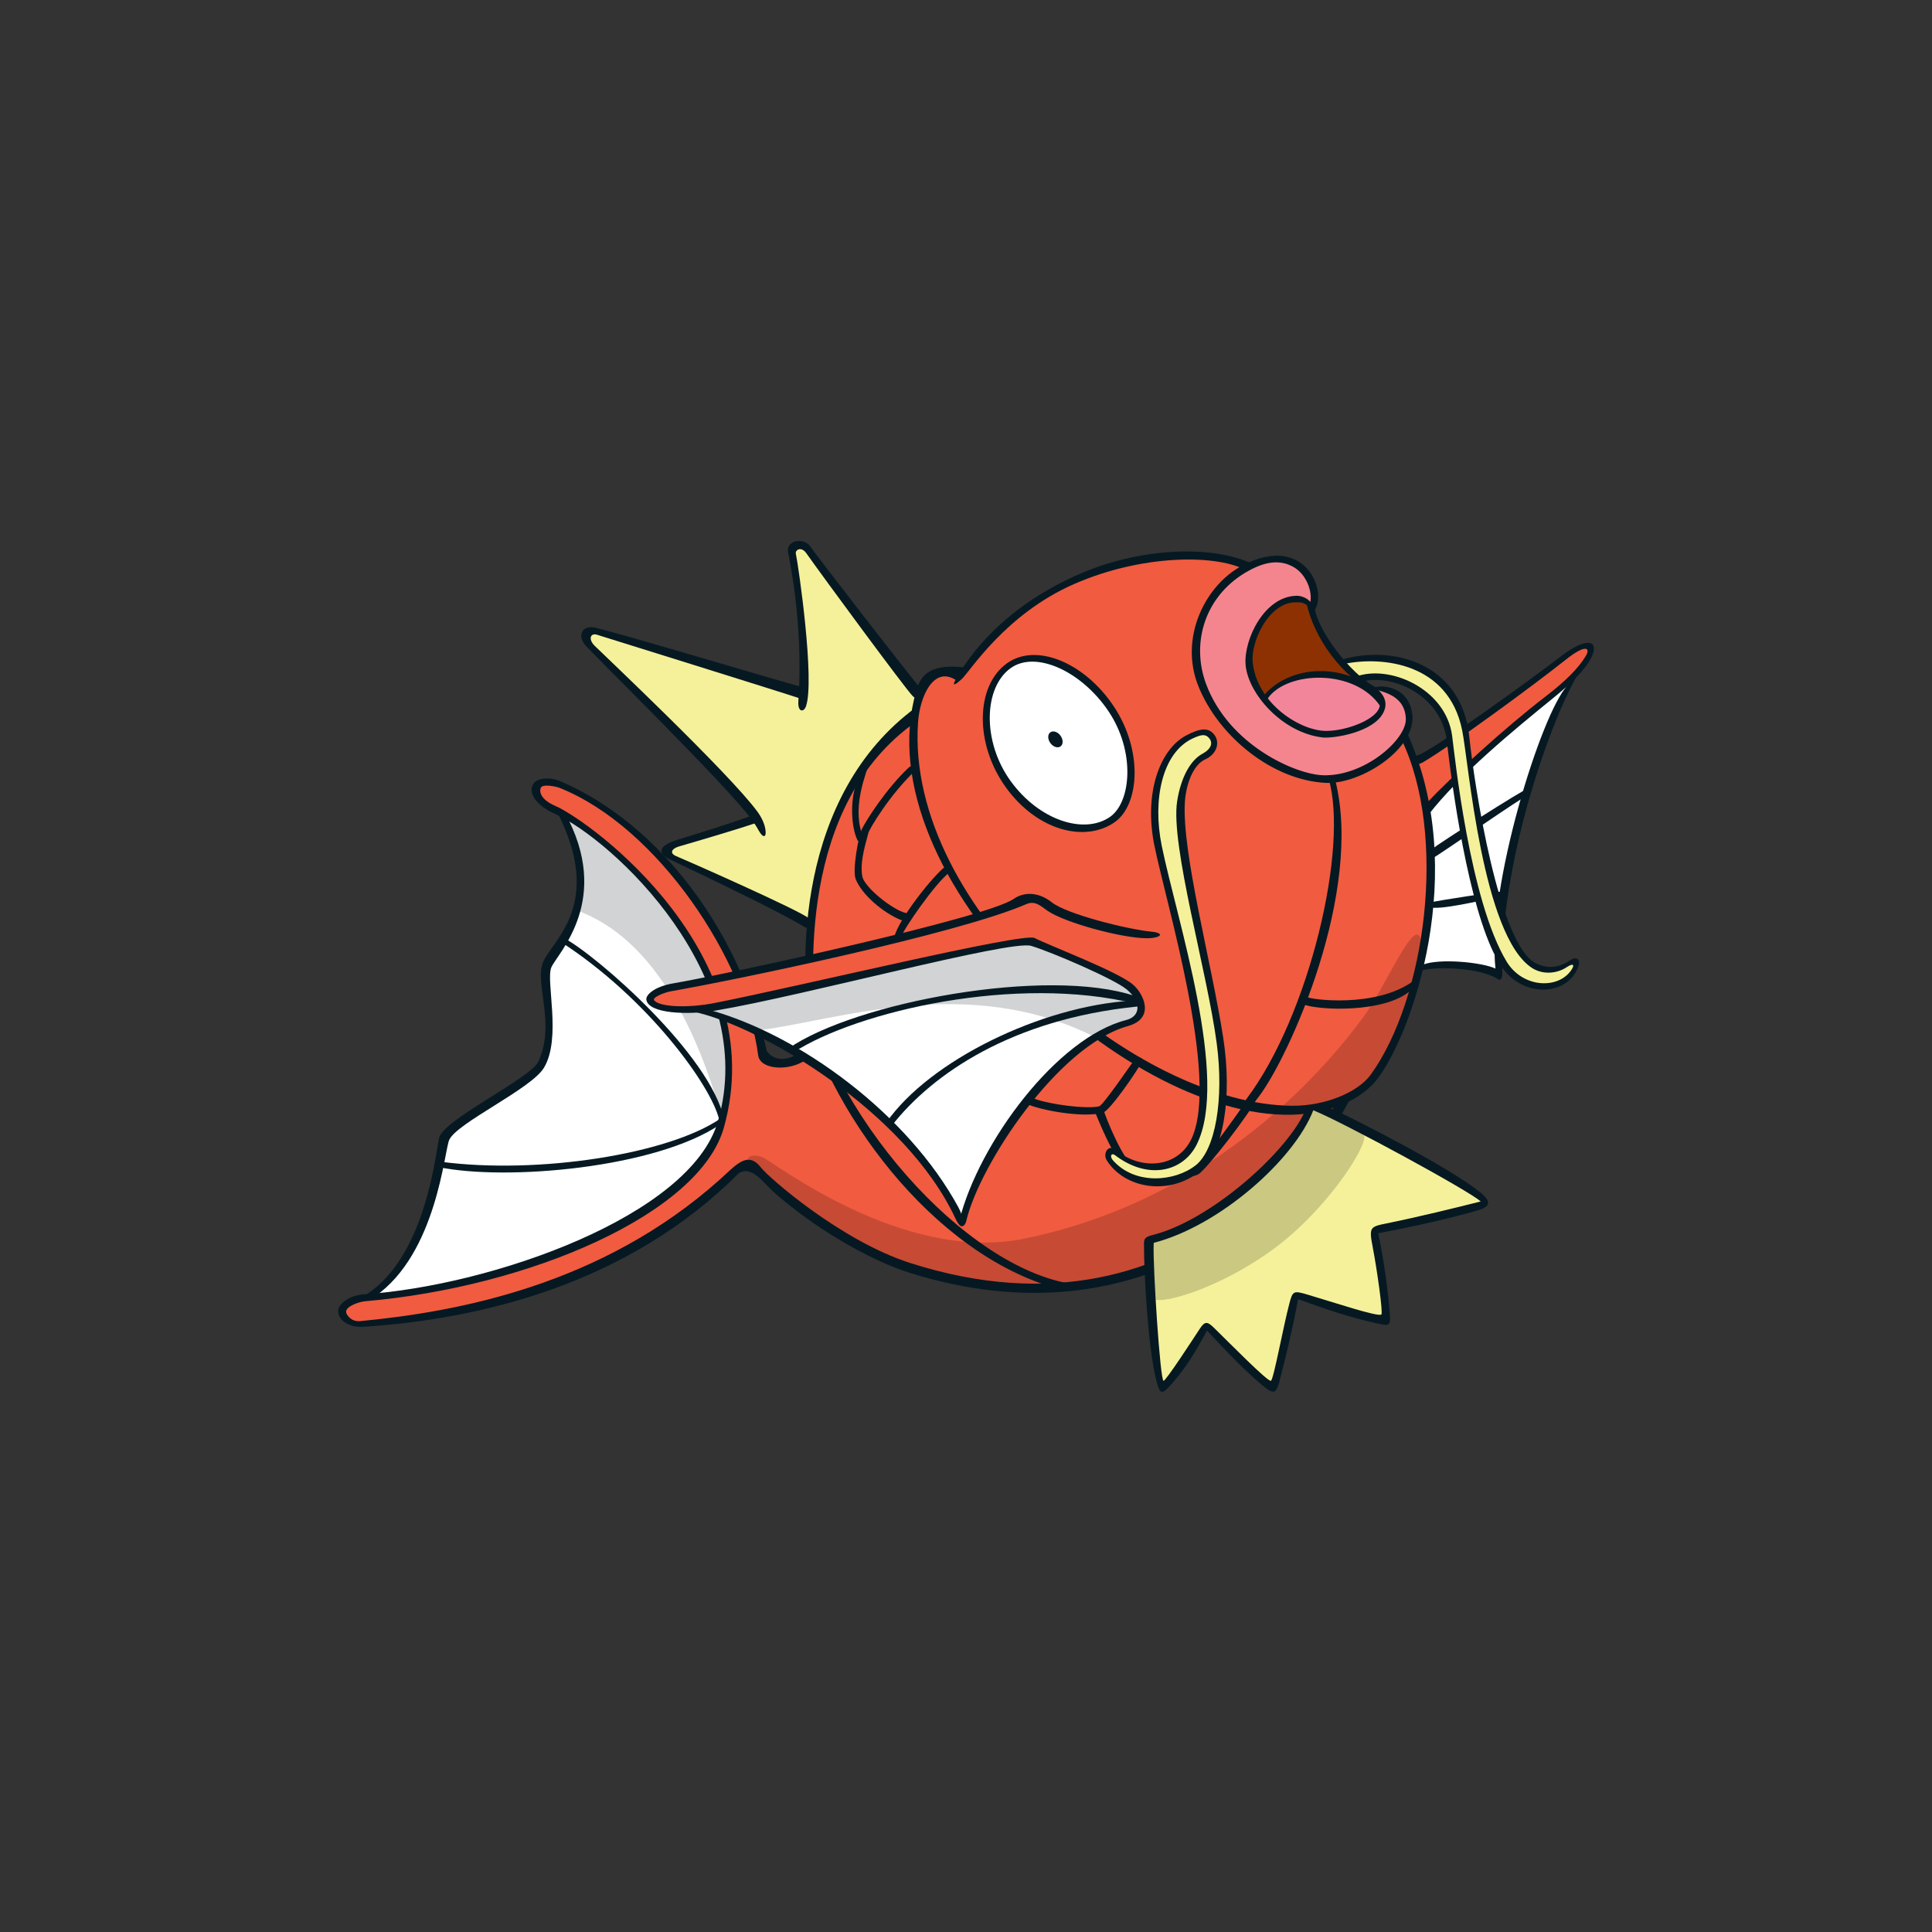 <svg width="800" height="800" viewBox="0 0 800 800" fill="none" xmlns="http://www.w3.org/2000/svg">
<rect x="0" y="0" width="800" height="800" fill="#333333" stroke="none"/>
<g clip-path="url(#clip0_42_70668)">
<path d="M377.89 297.441C349.532 313.691 329.514 363.624 335.116 429.224C336.103 440.817 317.559 442.138 316.795 437.87C309.052 394.749 272.089 336.837 228.508 324.284C226.312 323.658 223.073 323.491 222.211 325.34C221.405 327.05 222.267 331.193 224.408 332.291C293.913 367.906 302.643 434.409 302.018 446.864C298.25 522.208 159.114 537.972 147.354 538.5C143.864 538.653 141.473 540.572 141.654 544.033C141.807 546.938 145.63 549.01 149.258 548.704C234.5 541.447 275.314 510.142 304.534 485.245C305.854 484.119 309.483 481.659 312.624 484.898C346.168 519.484 395.989 532.745 416.396 533.774C474.809 536.749 534.32 500.397 555.408 457.512C556.283 455.719 565.917 451.813 569.684 445.822C589.396 414.349 602.964 349.181 582.07 305.712C577.233 307.783 555.491 345.386 509.77 303.001C482.176 277.437 499.052 243.171 515.65 234.191C474.156 219.316 423.333 244.561 401.188 275.588C397.727 280.426 391.902 276.103 386.328 279.147C379.35 282.956 381.713 295.258 377.918 297.427L377.89 297.441Z" fill="#F15B40"/>
<path d="M242.882 262.396C239.004 267.623 314.195 331.596 312.527 338.463C312.041 340.478 276.009 349.097 276.009 352.545C276.009 355.992 324.871 375.718 335.13 382.946C341.247 333.639 360.722 309.034 375.166 299.915C378.683 297.691 382.617 288.446 378.474 284.999C374.332 281.538 336.534 226.67 331.196 225.724C330.182 225.544 328.291 226.294 328.5 229.228C329.473 243.045 335.158 282.163 332.336 285.541C328.875 289.698 246.538 257.461 242.882 262.41V262.396Z" fill="#F5F19A"/>
<path d="M543.731 249.676C546.845 245.005 541.632 234.107 533.361 231.785C525.062 229.45 506.128 237.235 497.565 254.861C490.073 270.319 496.787 313.357 547.623 322.963C562.97 325.855 581.222 309.59 583.822 300.513C586.421 291.435 577.191 284.234 572.784 285.263C568.378 286.306 559.3 279.758 555.408 275.352C551.516 270.945 540.131 255.084 543.745 249.676H543.731Z" fill="#F4858E"/>
<path d="M541.645 249.941C540.867 244.242 522.976 248.898 518.305 266.025C513.468 283.749 531.79 301.556 547.359 304.67C556.297 306.463 571.213 298.97 572.52 293.257C573.813 287.558 565.778 284.36 562.622 281.844C554.838 275.616 542.813 258.462 541.645 249.941Z" fill="#8D3103"/>
<path d="M572.256 291.171C572.172 287.793 547.275 269.485 525.437 286.681C520.961 290.198 533.096 301.277 545.552 303.612C551.932 304.808 572.52 301.013 572.27 291.171H572.256Z" fill="#F3859B"/>
<path d="M235.528 344.175C232.901 339.977 235.904 339.046 237.252 339.963C304.172 385.712 303.422 443.54 299.613 461.876C292.134 497.866 226.187 528.268 162.547 536.567C153.623 537.735 154.318 534.384 156.32 532.98C176.727 518.801 181.092 477.376 184.053 470.981C186.124 466.491 222.587 444.639 225.2 439.843C229.648 431.683 224.922 407.175 225.937 402.032C226.284 400.294 238.615 379.442 239.31 370.115C239.657 365.499 240.686 352.474 235.501 344.175H235.528Z" fill="white"/>
<path d="M591.078 336.613C589.215 332.387 642.971 286.18 646.349 284.887C649.727 283.594 649.602 286.486 648.239 287.917C638.745 298.038 617.004 368.197 620.632 402.171C621.021 405.799 619.77 403.561 617.629 402.171C612.444 398.807 596.625 399.321 592.468 400.1C588.312 400.878 589.09 398.543 589.618 395.429C590.133 392.315 594.956 345.427 591.064 336.613H591.078Z" fill="white"/>
<path d="M592.913 351.599C595.665 349.361 630.432 327.05 632.684 326.536C634.936 326.021 633.657 329.413 632.448 329.413C631.239 329.413 595.276 354.421 593.886 354.949C592.51 355.464 590.147 353.865 592.913 351.613V351.599Z" fill="#061922"/>
<path d="M592.982 373.535C594.887 373.006 619.951 369.072 623.412 369.072C624.343 369.072 624.455 370.907 622.369 371.074C619.951 371.269 600.239 376.315 593.497 375.884C591.578 375.759 589.868 374.396 592.968 373.535H592.982Z" fill="#061922"/>
<path d="M234.861 338.268C271.56 361.997 307.37 406.759 300.099 460.014C299.293 465.936 299.015 462.933 298.473 461.056C284.294 411.958 263.206 385.323 237.961 376.676C241.075 366.654 241.784 354.17 234.861 338.268Z" fill="#D1D3D4"/>
<path d="M310.567 481.797C308.023 479.003 311.61 477.655 315.752 479.198C319.909 480.755 373.623 523.278 424.153 512.908C505.072 496.31 550.709 439.774 564.207 421.619C574.675 407.537 586.63 376.677 588.673 390.495C591.426 409.066 571.519 449.616 557.048 455.677C537.072 485.495 502.083 515.925 486.222 522.931C437.624 544.408 377.293 526.559 363.808 520.859C350.324 515.146 320.923 493.196 310.553 481.783L310.567 481.797Z" fill="#C74A34"/>
<path d="M444.393 531.744C399.576 525.197 342.609 460.973 331.738 403.02C331.599 405.647 331.182 408.288 330.612 410.915C342.122 459.347 385.786 519.233 437.901 533.607C438.527 533.774 445.033 531.841 444.393 531.758V531.744Z" fill="#061922"/>
<path d="M587.297 314.914C595.387 310.368 647.419 272.89 649.504 270.486C650.922 268.845 657.386 266.51 658.29 267.803C660.055 270.319 649.796 283.789 648.49 284.276C640.802 287.153 594.65 328.078 593.121 333.138C591.05 340.047 583.613 316.985 587.283 314.914H587.297Z" fill="#F15B40"/>
<path d="M659.069 271.973C662.155 265.44 657.539 263.09 645.96 272.057C635.311 280.3 592.204 311.536 587.033 312.731C584.461 313.329 584.934 318.181 589.285 315.609C601.615 308.325 636.034 282.983 648.281 273.211C656.622 266.566 658.707 268.178 656.622 271.654C653.536 276.797 648.087 282.177 640.01 288.377C623.162 301.305 601.379 321.239 590.23 333.083C588.465 334.959 589.924 339.408 591.662 337.17C604.326 320.78 627.388 301.833 643.027 289.141C649.949 283.525 656.483 277.478 659.096 271.959L659.069 271.973Z" fill="#061922"/>
<path d="M648.976 283.956C638.217 295.313 615.613 367.849 619.242 401.059C613.542 398.404 595.916 396.749 589.173 399.46C588.409 399.766 587.811 402.115 589.243 401.726C595.109 400.127 613.167 400.697 620.395 405.507C620.771 406.021 621.494 405.632 621.841 404.895C622.133 404.27 622.064 403.352 622.064 403.213C621.118 359.689 640.413 301.791 653.16 279.549C653.716 278.576 651.186 281.634 648.99 283.956H648.976Z" fill="#061922"/>
<path d="M565.792 280.606C562.636 281.051 560.509 279.828 555.908 275.532C554.546 274.253 556.311 274.198 560.37 273.322C571.338 270.959 583.877 273.294 590.786 277.951C595.763 281.315 604.701 288.933 606.564 301.903C608.83 317.82 615.405 356.965 617.921 365.751C620.687 375.44 626.276 398.001 638.564 401.393C641.609 402.227 647.072 401.171 649.644 399.044C651.896 397.195 652.952 398.752 652.521 400.253C651.478 403.882 646.808 408.636 639.023 408.288C630.307 407.899 625.303 404.646 619.186 393.553C610.929 378.595 603.103 327.648 599.252 301.666C597.806 291.88 582.918 278.16 565.806 280.578L565.792 280.606Z" fill="#F5F19A"/>
<path d="M233.805 336.391C253.836 372.547 230.858 394.706 228.314 400.53C225.895 406.063 232.623 429.778 225.256 442.109C220.015 450.88 189.377 464.851 186.04 471.941C183.969 476.347 180.897 518.885 155.319 536.776C154.249 537.526 149.314 537.679 152.177 535.733C175.35 520.08 179.924 481.532 181.745 471.412C183.121 463.725 219.639 446.654 222.92 439.565C230.177 423.912 221.294 407.272 224.852 398.445C228.481 389.451 250.514 374.521 230.524 335.862C229.162 333.235 232.887 334.722 233.805 336.377V336.391Z" fill="#061922"/>
<path d="M570.435 285.401C571.561 286.569 575.189 289.766 573.034 294.631C569.184 303.347 551.891 305.877 547.609 305.363C530.636 303.333 516.623 286.902 515.762 275.128C515.011 264.716 523.574 246.923 536.85 246.7C540.172 246.645 543.008 248.911 543.786 251.107C544.398 252.858 543.397 253.623 542.813 252.594C540.742 248.966 537.823 249.411 536.46 249.411C525.409 249.411 517.694 265.759 518.75 274.572C520.822 291.782 538.768 302.819 549.416 302.652C557.84 302.527 568.475 298.26 570.81 293.769C572.617 290.266 570.226 286.916 569.642 286.179C568.544 284.817 569.114 284.039 570.421 285.401H570.435Z" fill="#061922"/>
<path d="M569.198 284.887C569.323 283.789 582.793 282.635 584.753 295.326C586.991 309.798 563.498 324.908 548.916 324.171C526.938 323.059 504.724 305.113 496.258 284.233C488.182 264.327 498.886 242.46 514.26 234.273C541.34 219.857 550.57 246.825 543.606 253.567C543.23 253.929 541.437 251.955 541.924 251.107C544.176 247.173 541.757 238.29 535.696 234.829C530.691 231.965 525.006 232.146 517.805 235.927C499.094 245.727 492.992 265.87 499.386 283.149C508.783 308.505 536.391 320.668 547.887 321.016C565 321.53 582.376 306.239 582.126 297.676C581.778 286.193 569.045 286.458 569.225 284.901L569.198 284.887Z" fill="#061922"/>
<path d="M398.728 276.269C384.215 274.823 381.087 280.216 379.378 286.124C357.191 363.095 468.776 466.603 538.282 461.418C557.701 459.972 566.932 451.048 569.99 447.211C584.419 429.084 608.969 360.565 582.432 303.028C582.195 302.514 580.166 305.878 580.471 306.517C599.321 345.983 590.425 413.292 567.641 444.931C562.303 452.34 548.735 457.929 535.237 457.873C471 457.623 375.026 376.496 380.128 299.289C380.851 288.39 386.495 275.991 395.433 281.37C398.464 283.191 401.063 276.505 398.728 276.269Z" fill="#061922"/>
<path d="M519.863 234.12C502.806 225.182 471.82 226.794 446.826 237.749C419.677 249.634 404.094 266.705 395.934 280.981C394.196 284.012 394.905 284.248 398.283 281.134C401.661 278.02 416.341 254.208 444.922 241.766C472.932 229.575 502.723 229.658 514.914 235.622C516.874 236.581 520.641 234.524 519.876 234.12H519.863Z" fill="#061922"/>
<path d="M311.137 337.781C301.906 341.173 289.632 344.884 280.248 347.817C272.603 350.208 272.088 353.35 277.621 355.991C290.73 362.261 323.05 377.594 332.961 383.766C335.394 385.281 338.786 383.585 334.935 380.263C331.099 376.94 283.612 355.991 279.776 354.407C277.704 353.545 277.357 351.585 281.486 350.403C289.326 348.137 306.549 343.021 313.264 340.714C316.016 339.769 312.86 337.141 311.137 337.781Z" fill="#061922"/>
<path d="M332.989 284.736C320.895 281.524 258.966 262.841 246.455 259.908C241.2 258.671 238.934 263.008 242.229 267.012C245.287 270.751 300.363 324.562 311.359 339.492C312.249 340.702 313.444 342.564 314.181 343.927C315.835 346.985 317.476 347.096 316.947 343.51C316.6 341.146 315.432 338.575 313.667 336.142C302.032 320.211 249.277 270.459 246.232 267.401C243.383 264.551 244.592 261.952 247.275 262.855C249.068 263.453 324.607 286.918 332.489 289.615C332.753 289.698 332.975 289.726 333.198 289.712V284.833C333.198 284.833 333.073 284.777 333.003 284.75L332.989 284.736Z" fill="#061922"/>
<path d="M380.212 283.831C376.917 280.231 338.522 230.548 335.311 226.058C332.906 222.694 325.872 223.5 326.247 228.282C326.303 229.061 332.878 257.475 330.585 290.337C330.265 294.994 332.809 294.994 333.698 292.575C337.535 282.08 330.612 234.093 329.542 229.283C329.194 227.712 331.766 226.1 333.865 229.061C340.899 239.028 374.887 285.18 377.904 288.196C381.393 291.685 384.507 288.516 380.212 283.831Z" fill="#061922"/>
<path d="M569.226 284.345C558.994 278.77 545.538 261.172 544.329 251.316C544.079 249.244 540.673 248.327 541.006 249.828C544.065 263.66 554.935 280.105 571.533 288.654C574.008 289.933 570.783 285.179 569.226 284.331V284.345Z" fill="#061922"/>
<path d="M299.849 463.545C294.303 437.022 247.664 396.014 233.457 388.368C231.678 387.409 230.761 389.105 232.012 389.897C268.433 413.376 294.525 449.755 297.764 463.504C298.167 465.214 300.475 466.492 299.849 463.531V463.545Z" fill="#061922"/>
<path d="M181.606 483.27C209.659 489.081 271.672 483.701 298.292 465.546C300.127 464.295 300.447 461.709 298.417 463.113C276.884 477.932 222.851 486.398 182.482 481.046C180.411 480.768 180.077 482.95 181.606 483.256V483.27Z" fill="#061922"/>
<path d="M355.092 347.972C352.02 341.814 351.909 328.121 355.885 321.907C356.496 320.962 358.776 317.236 359.124 317.932C359.471 318.627 352.854 332.82 356.747 344.775C357.08 345.817 355.69 349.195 355.092 347.972Z" fill="#061922"/>
<path d="M372.941 380.917C365.504 377.817 356.927 370.491 354.342 364.069C352.84 360.302 355.495 346.081 356.955 343.162C358.693 339.672 366.825 326.731 376.264 317.848C377.987 316.221 380.879 317.292 379.808 318.293C368.201 329.094 359.999 343.37 359.582 344.871C357.511 352.392 356.149 357.966 357.066 362.901C357.886 367.391 369.702 376.858 375.152 378.067C376.5 378.359 375.124 381.821 372.941 380.917Z" fill="#061922"/>
<path d="M429.978 409.233C426.294 415.211 414.728 430.683 410.224 431.308C404.066 432.156 387.982 428.264 380.017 421.425C375.958 417.936 368.34 396.347 370.286 388.062C372.024 380.653 386.384 362.581 391.485 358.772C392.472 358.049 394.28 360.371 393.181 361.205C387.218 365.737 373.928 385.004 373.205 387.923C371.384 395.318 380.559 417.241 382.783 419.284C385.897 422.134 402.231 427.972 409.112 427.847C410.85 427.819 425.321 411.374 427.267 406.968C427.823 405.703 430.339 408.622 429.978 409.22V409.233Z" fill="#061922"/>
<path d="M521.28 454.051C534.014 437.245 564.513 369.435 552.919 323.088C552.655 322.046 549.333 319.683 550.084 322.171C558.647 350.696 542.132 420.424 516.262 454.885C514.052 457.832 512.759 465.311 521.28 454.065V454.051Z" fill="#061922"/>
<path d="M585.698 408.51C577.024 419.006 549.75 418.714 540.686 416.253C539.463 415.92 540.492 411.972 541.395 412.889C542.299 413.793 569.531 417.685 585.351 406.147C586.324 405.452 587.199 406.689 585.698 408.524V408.51Z" fill="#061922"/>
<path d="M473.183 439.01C470.833 443.723 459.601 459.779 456.849 460.668C448.8 463.268 427.948 459.334 423.597 456.29C419.246 453.245 411.336 435.382 410.169 430.711C409.905 429.669 413.352 426.333 413.547 427.472C414.839 435.507 424.765 452.703 426.002 453.773C429.116 456.498 448.883 459.529 455.111 458.111C456.821 457.721 469.374 439.191 470.152 438.288C470.931 437.384 473.6 438.232 473.21 439.01H473.183Z" fill="#061922"/>
<path d="M520.127 455.344C517.666 460.89 499.762 484.022 496.273 486.204C492.783 488.387 473.377 489.096 469.374 487.177C462.368 483.799 453.971 461.558 453.346 460.32C452.053 457.721 456.654 458.43 457.169 460.237C457.683 462.058 464.898 480.88 470.597 484.244C472.488 485.356 493.117 485.134 495.452 483.327C497.788 481.52 514.844 458.055 515.373 456.762C515.887 455.469 521.169 453.022 520.141 455.358L520.127 455.344Z" fill="#061922"/>
<path d="M459.212 294.327C447.577 277.187 428.351 268.43 417.578 276.061C405.804 284.388 405.985 307.547 418.343 324.548C430.701 341.55 449.648 346.999 460.727 339.395C469.999 333.042 471.028 311.704 459.226 294.313L459.212 294.327Z" fill="white"/>
<path d="M461.13 292.395C448.953 274.184 428.921 266.08 416.98 274.643C403.941 283.984 403.482 307.894 416.438 325.938C429.394 343.982 449.259 349 461.52 340.479C471.793 333.347 473.475 310.869 461.13 292.395ZM459.56 338.31C448.925 345.608 430.353 339.784 418.496 323.436C406.638 307.088 407.263 284.624 418.551 276.617C428.894 269.277 447.744 277.896 458.906 294.369C470.222 311.092 468.456 332.194 459.56 338.31Z" fill="#061922"/>
<path d="M572.173 289.809C562.664 275.797 537.225 273.184 524.172 287.015C522.893 288.378 524.186 290.296 524.964 289.184C532.916 277.771 560.927 276.77 571.478 292.326C571.728 292.701 573.674 292.02 572.173 289.796V289.809Z" fill="#061922"/>
<path d="M650.186 397.598C645.849 400.531 641.206 401.448 635.979 398.877C620.674 391.356 610.498 325.367 608.413 305.127C605.229 274.086 575.842 266.718 554.671 273.405C552.961 273.947 554.351 275.351 556.937 274.837C572.214 271.778 599.725 274.322 605.438 302.333C608.121 315.484 613.806 387.728 634.477 400.878C638.87 403.672 644.695 403.186 648.726 400.503C651.52 398.64 652.354 399.446 650.255 402.213C644.57 409.692 630.363 408.913 623.857 398.168C608.552 372.881 602.394 312.967 601.295 304.668C598.696 285.221 575.356 274.851 561.093 280.286C559.828 280.772 563.47 282.288 565.097 281.968C577.636 279.507 595.109 287.987 598.64 304.043C598.835 304.919 598.988 305.822 599.085 306.754C602.268 334.417 609.719 382.348 621.647 400.114C630.196 412.847 646.961 412.277 652.452 402.588C655.496 397.222 652.952 395.735 650.172 397.612L650.186 397.598Z" fill="#061922"/>
<path d="M553.489 456.15C552.447 458.569 496.37 561.479 376.625 522.889C348.211 513.728 318.393 487.705 315.071 483.424C309.538 476.292 304.687 482.506 298.125 488.373C249.027 532.286 189.196 543.254 149.091 547.049C145.574 547.383 143.503 544.631 143.322 543.352C142.975 540.933 148.799 539.028 151.176 538.82C219.292 532.94 289.687 502.58 299.738 466.923C319.797 395.694 245.371 340.437 229.76 333.625C224.519 331.345 223.157 328.343 223.893 326.285C224.588 324.381 230.482 325.757 231.608 326.202C272.617 342.466 308.913 397.987 313.945 437.008C315.071 445.738 340.343 443.333 338.425 428.361C335.45 405.133 330.473 333.152 379.239 298.914C379.67 298.608 381.949 290.962 379.405 292.825C329.431 329.455 330.918 399.572 335.575 427.583C336.687 434.269 323.565 443.389 317.545 435.284C306.41 386.171 273.757 341.549 232.276 323.588C227.369 321.462 222.475 322.351 221.057 324.284C218.055 328.37 222.587 333.792 229.426 336.822C253.461 347.471 314.793 404.243 297.25 464.407C285.823 503.594 203.584 532.425 150.495 535.97C144.601 536.359 140.125 540.015 140.028 542.67C139.875 546.952 145.018 549.746 150.148 549.426C199.705 546.257 260.259 531.48 305.882 485.856C311.248 482.423 315.752 489.457 320.284 493.516C336.534 508.043 359.582 521.721 377 527.157C473.488 557.197 535.946 497.992 557.729 457.54C561.608 450.339 553.962 455.107 553.503 456.164L553.489 456.15Z" fill="#061922"/>
<path d="M434.927 307.671C436.08 309.284 437.971 309.909 439.139 309.075C440.306 308.241 440.306 306.253 439.139 304.641C437.985 303.028 436.094 302.402 434.927 303.237C433.759 304.071 433.759 306.058 434.927 307.671Z" fill="#061922"/>
<path d="M476.547 513.603C476.088 525.488 477.381 561.047 479.841 569.972C481.009 574.239 482.01 575.171 484.679 571.696C488.279 567.025 499.761 548.189 500.456 549.12C502.528 551.886 521.92 571.126 522.935 572.293C525.951 575.769 527.341 575.31 528.495 571.598C529.538 568.262 533.597 550.747 534.584 542.92C534.89 540.487 535.348 536.734 537.767 537.082C540.186 537.429 566.209 545.784 568.586 546.354C574.397 547.744 574.842 547.285 574.383 543.115C573.604 536.053 570.713 518.551 569.517 509.516C582.723 506.499 599.641 503.024 607.05 501.175C613.987 499.437 616.67 497.936 612.152 494.683C598.334 484.758 565.347 466.645 543.633 459.18C528.759 482.005 502.166 507.736 476.574 513.617L476.547 513.603Z" fill="#F5F19A"/>
<path d="M564.471 469.607C568.016 471.678 551.446 498.66 529.204 515.772C506.045 533.594 476.38 542.365 476.56 536.527C476.825 527.713 476.296 520.707 476.825 513.965C496.536 510.851 534.403 479.476 543.995 459.236C550.737 463.379 558.257 465.978 564.485 469.607H564.471Z" fill="#CAC881"/>
<path d="M492.63 304.919C484.095 309.924 478.437 321.392 477.826 335.001C477.311 346.678 484.581 369.754 490.809 399.572C498.413 436.021 499.47 449.324 496.509 465.45C494.382 477.043 486.917 484.967 474.878 483.007C463.952 481.241 461.005 475.945 459.573 477.238C456.348 480.143 470.847 494.767 489.085 487.83C498.622 484.202 502.959 477.502 504.613 467.215C505.85 459.458 507.88 439.01 504.279 422.412C496.245 385.323 486.5 339.324 488.807 330.344C491.56 319.64 493.52 316.11 499.567 312.843C505.642 309.562 502.486 299.136 492.602 304.933L492.63 304.919Z" fill="#F5F19A"/>
<path d="M612.611 493.46C599.766 483.201 561.955 463.879 550.278 458.485C548.986 457.887 541.284 457.915 540.826 459.041C533.945 476.223 501.43 505.512 476.95 511.476C474.323 512.115 473.711 512.977 473.697 514.771C473.641 528.032 475.49 558.962 478.813 571.682C480.425 577.896 481.092 577.826 486.125 571.932C491.171 566.01 494.91 560.144 499.803 550.927C507.894 559.741 515.595 567.651 522.573 573.517C527.772 577.896 528.509 576.853 529.899 571.585C532.429 562.007 535.376 549.607 537.517 537.972C550.209 542.531 558.341 545.325 570.129 547.994C575.384 549.19 575.815 548.926 575.509 544.352C574.953 535.873 572.993 521.082 570.671 510.684C586.463 507.667 600.865 504.414 611.791 501.231C617.296 499.618 617.699 497.505 612.625 493.446L612.611 493.46ZM574.022 506.611C567.279 507.973 566.821 508.181 568.419 516.467C570.157 525.447 572.743 543.685 571.992 544.297C570.616 545.423 551.919 539.167 541.562 536.109C535.654 534.357 535.293 534.482 533.931 539.626C531.262 549.704 527.314 571.626 526.229 571.765C524.686 571.974 509.326 556.293 502.57 549.704C499.915 547.119 498.858 547.077 496.815 550.205C493.687 554.973 482.663 571.932 481.787 571.765C480.411 571.501 477.395 525.377 477.701 515.41C477.701 515.132 477.728 514.882 477.742 514.632C504.933 507.612 535.835 480.31 543.814 459.736C543.828 459.736 543.842 459.75 543.856 459.764C556.478 464.879 609.011 493.46 613.112 497.505C602.31 500.216 587.408 503.9 574.008 506.611H574.022Z" fill="#061922"/>
<path d="M297.083 421.286C295.053 420.758 296.735 417.755 297.43 417.491C305.382 414.377 418.857 387.993 425.766 391.106C432.674 394.22 473.141 407.009 472.098 414.28C471.056 421.536 470.096 422.982 466.176 423.371C442.669 425.79 408.778 470.746 398.742 502.899C397.101 508.182 396.24 505.36 395.28 500.828C392.167 485.954 339.954 432.365 297.069 421.3L297.083 421.286Z" fill="white"/>
<path d="M293.037 418.617C292.301 418.853 313.361 426.735 313.722 426.693C346.015 422.759 400.604 402.742 453.443 429.46C458.072 426.916 462.478 424.358 467.233 423.454C472.418 422.44 472.223 419.173 472.265 417.463C472.362 413.362 470.958 409.664 465.189 406.801C452.192 400.351 427.392 389.855 425.182 390.078C407.486 391.954 315.099 411.402 293.051 418.631L293.037 418.617Z" fill="#D1D3D4"/>
<path d="M269.586 414.64C268.947 411.915 274.215 409.149 278.038 408.829C290.827 407.787 414.534 379.609 420.761 373.381C422.582 371.56 431.59 370.893 433.272 373.381C438.221 380.68 470.013 387.908 477.589 386.004C480.355 385.309 475.699 421.007 474.823 414.71C473.78 407.147 428.977 390.508 425.863 390.063C421.345 389.423 313.25 413 294.956 417.629C287.032 419.644 270.365 417.949 269.586 414.626V414.64Z" fill="#F15B40"/>
<path d="M476.713 385.781C466.468 384.752 441.613 378.483 435.524 373.632C430.589 369.698 424.515 368.891 419.719 372.228C408.25 380.221 300.447 403.491 278.97 407.147C270.601 408.565 267.46 412.11 267.626 413.82C268.238 419.825 285.017 420.353 296.346 418.449C332.725 412.332 418.343 389.104 426.961 391.661C435.246 394.122 461.394 405.382 466.524 409.691C472.64 414.835 472.418 420.798 466.343 422.369C437.498 429.778 405.387 473.289 397.324 505.095C396.601 507.972 399.284 509.14 400.16 505.387C405.54 482.616 437.86 433.003 467.094 424.857C478.256 421.743 473.739 411.679 469.207 407.745C462.965 402.31 434.732 391.647 428.393 388.408C423.653 385.99 332.517 408.079 295.985 415.307C284.683 417.545 272.784 416.961 270.851 414.139C270.087 413.027 274.869 410.984 278.038 410.428C305.674 405.576 396.99 386.56 424.932 374.396C428.671 372.77 431.02 375.23 433.648 377.065C440.974 382.153 464.87 388.547 474.962 388.506C480.689 388.492 482.649 386.365 476.7 385.767L476.713 385.781Z" fill="#061922"/>
<path d="M396.865 499.952C375.93 461.348 331.363 428.597 293.872 418.213C291.773 418.213 288.311 418.38 286.615 418.797C314.932 424.635 375.096 460.375 395.614 504.539C398.714 511.198 400.215 506.151 396.851 499.952H396.865Z" fill="#061922"/>
<path d="M326.345 434.227C354.23 414.877 433.731 400.253 470.027 412.458C473.85 413.751 474.531 416.684 470.458 415.669C420.928 403.45 355.162 418.644 328.652 435.701C328.263 435.951 325.01 435.159 326.359 434.227H326.345Z" fill="#061922"/>
<path d="M367.061 464.741C384.966 439.079 431.243 416.643 468.428 414.377C472.446 414.127 475.031 416.379 470.847 416.796C419.01 422.036 386.036 444.751 369.41 465.95C368.979 466.492 365.671 466.728 367.047 464.741H367.061Z" fill="#061922"/>
<path d="M506.504 429.668C501.638 398.321 489.336 353.087 490.629 332.082C491.032 325.521 493.743 316.832 499.053 314.442C504.057 312.19 505.267 307.199 502.695 304.071C500.429 301.333 497.246 301.305 491.129 304.558C480.231 310.355 473.614 328.412 477.993 350.042C482.844 374.022 504.836 445.946 493.548 471.163C488.015 483.521 472.752 484.953 461.978 476.153C458.795 473.554 456.599 477.78 458.253 480.421C465.662 492.209 484.095 495.323 497.037 484.911C506.698 477.14 510.313 454.217 506.504 429.668ZM495.063 482.548C486.597 489.234 470.041 490.903 460.839 480.449C459.379 478.795 460.171 477.168 461.784 478.392C475.407 488.748 489.836 485.217 495.48 474.027C509.228 446.794 487.265 380.667 481.051 350.237C477.158 331.178 481.218 311.731 493.798 305.809C497.718 303.96 499.192 304.03 500.568 305.531C502.333 307.463 501.736 310.035 497.843 312.148C493.103 314.706 489.002 321.628 487.418 331.86C484.623 349.987 499.901 402.38 503.821 432.073C506.865 455.163 503.334 476.028 495.063 482.576V482.548Z" fill="#061922"/>
</g>
<defs>
<clipPath id="clip0_42_70668">
<rect width="520" height="352.352" fill="white" transform="translate(140 224)"/>
</clipPath>
</defs>
</svg>
